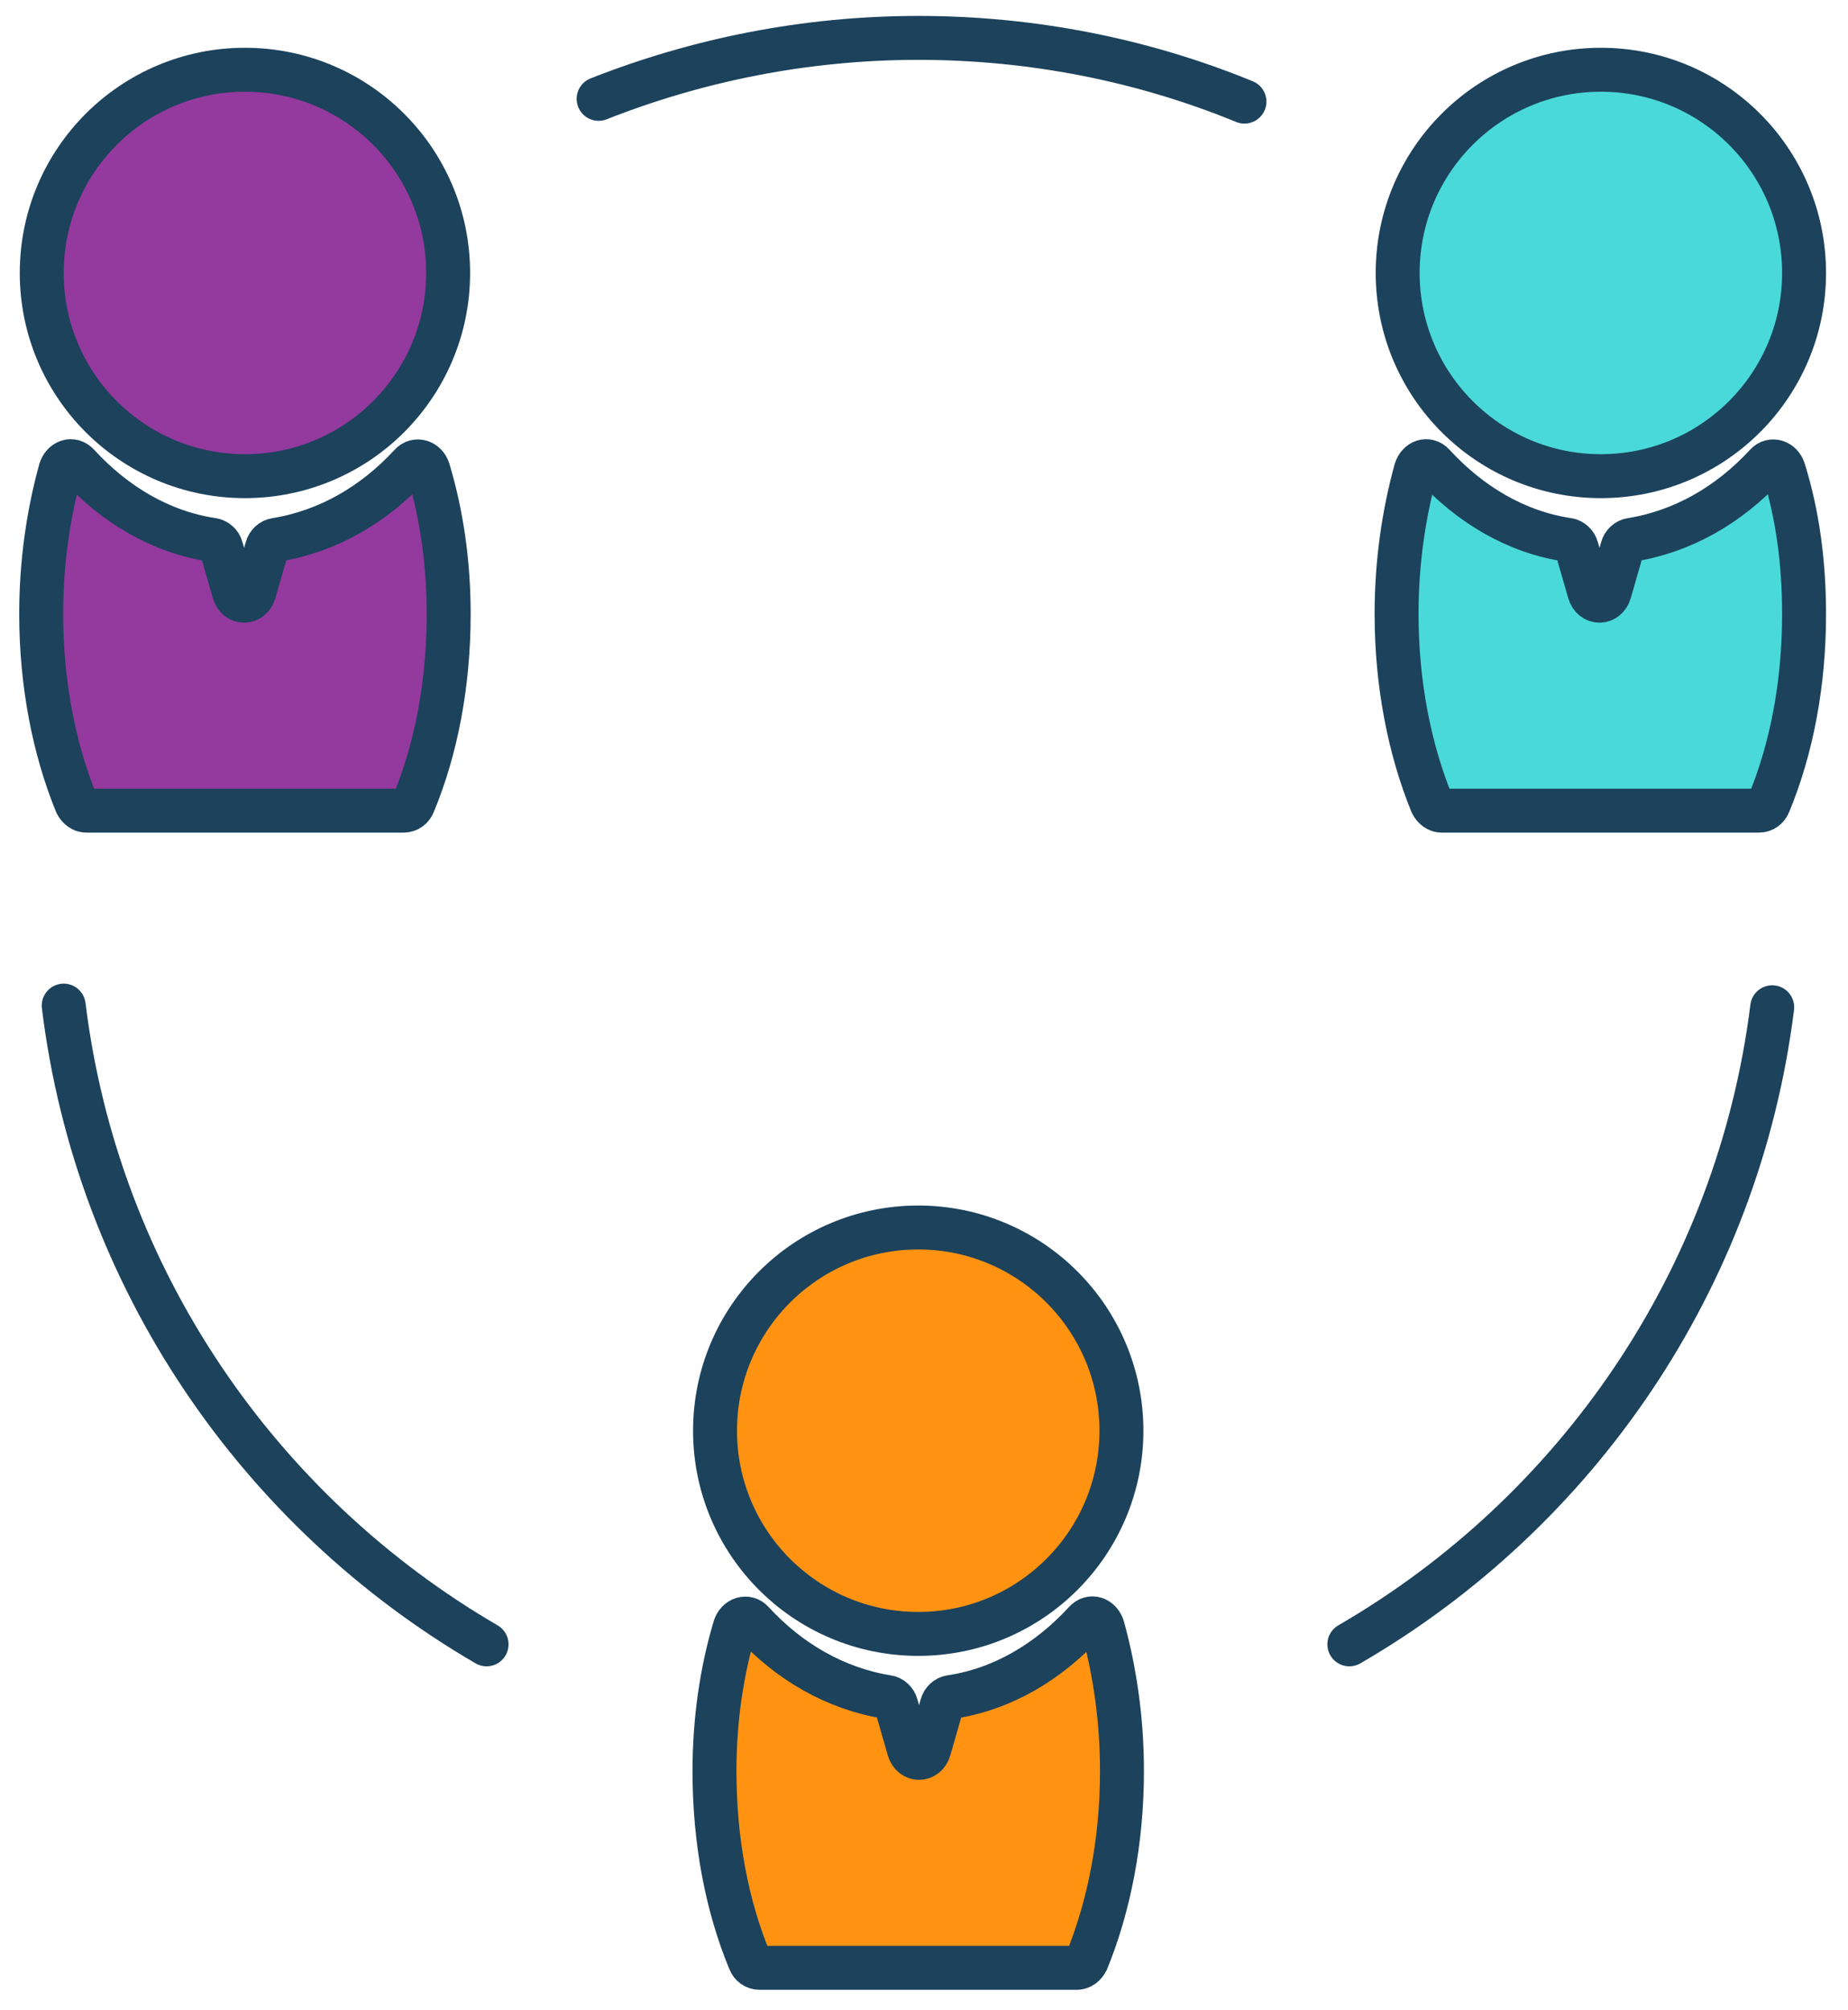 <?xml version="1.0" encoding="utf-8"?>
<!-- Generator: Adobe Illustrator 19.2.1, SVG Export Plug-In . SVG Version: 6.00 Build 0)  -->
<svg version="1.1" xmlns="http://www.w3.org/2000/svg" xmlns:xlink="http://www.w3.org/1999/xlink" x="0px" y="0px"
	 viewBox="0 0 336.5 366" style="enable-background:new 0 0 336.5 366;" xml:space="preserve">
<style type="text/css">
	.st0{fill:#FFD34E;stroke:#1C425C;stroke-width:8;stroke-linecap:round;stroke-linejoin:round;stroke-miterlimit:10;}
	.st1{fill:#FFFAD5;stroke:#1C425C;stroke-width:8;stroke-linecap:round;stroke-linejoin:round;stroke-miterlimit:10;}
	.st2{fill:#DB9E36;stroke:#1C425C;stroke-width:8;stroke-linecap:round;stroke-linejoin:round;stroke-miterlimit:10;}
	.st3{fill:#BD4932;stroke:#1C425C;stroke-width:8;stroke-linecap:round;stroke-linejoin:round;stroke-miterlimit:10;}
	.st4{fill:none;stroke:#1C425C;stroke-width:8;stroke-linecap:round;stroke-linejoin:round;stroke-miterlimit:10;}
	.st5{fill:#C9DE55;stroke:#1C425C;stroke-width:8;stroke-linecap:round;stroke-linejoin:round;stroke-miterlimit:10;}
	.st6{fill:#A6D3EB;stroke:#1C425C;stroke-width:8;stroke-linecap:round;stroke-linejoin:round;stroke-miterlimit:10;}
	.st7{fill:#1C425C;}
	.st8{fill:none;stroke:#FF530D;stroke-width:8;stroke-linejoin:round;}
	.st9{fill:none;stroke:#FF530D;stroke-width:8;stroke-linejoin:round;stroke-dasharray:20.166,20.166;}
	.st10{fill:none;stroke:#FF530D;stroke-width:8;stroke-linejoin:round;stroke-dasharray:18.026,18.026;}
	.st11{fill:#FF530D;stroke:#1C425C;stroke-width:8;stroke-linecap:round;stroke-linejoin:round;stroke-miterlimit:10;}
	.st12{fill:none;stroke:#1C425C;stroke-width:8;stroke-linecap:round;stroke-linejoin:round;}
	.st13{fill:none;stroke:#A6D3EB;stroke-width:8;stroke-linejoin:round;stroke-miterlimit:10;stroke-dasharray:8;}
	.st14{fill:none;stroke:#A6D3EB;stroke-width:8;stroke-linejoin:round;}
	.st15{fill:none;stroke:#A6D3EB;stroke-width:8;stroke-linejoin:round;stroke-dasharray:7.97,7.97;}
	.st16{fill:#A6D3EB;}
	.st17{fill:#BD4932;}
	.st18{fill:#FF530D;}
	.st19{fill:#DB9E36;}
	.st20{fill:#FFD34E;}
	.st21{fill:#FFFAD5;}
	.st22{fill:#C9DE55;}
	.st23{fill:#8E2800;}
	.st24{fill:#B64926;}
	.st25{fill:#FFF0A5;}
	.st26{fill:#A9CF54;}
	.st27{fill:#F1F7E5;}
	.st28{fill:#0078A4;}
	.st29{fill:#1C5379;}
	.st30{fill:#FF6F22;}
	.st31{fill:#FFF8A4;}
	.st32{fill:#96CA2D;}
	.st33{fill:#F24C27;}
	.st34{fill:#7FC6BC;}
	.st35{fill:#037E8C;}
	.st36{fill:#024959;}
	.st37{fill:#404040;}
	.st38{fill:#F48E36;}
	.st39{fill:#F4A23E;}
	.st40{fill:#94399E;}
	.st41{fill:#4CBBF3;}
	.st42{fill:#265CC9;}
	.st43{fill:#002A4A;}
	.st44{fill:#F5A503;}
	.st45{fill:#E9F1DF;}
	.st46{fill:#4AD9D9;}
	.st47{fill:#36B1BF;}
	.st48{fill:#17607D;}
	.st49{fill:#FFF1CE;}
	.st50{fill:#FF9311;}
	.st51{fill:#D64700;}
	.st52{fill:#4AD9D9;stroke:#1C425C;stroke-width:8;stroke-linecap:round;stroke-linejoin:round;stroke-miterlimit:10;}
	.st53{fill:#FF9311;stroke:#1C425C;stroke-width:8;stroke-linecap:round;stroke-linejoin:round;stroke-miterlimit:10;}
	.st54{fill:#94399E;stroke:#1C425C;stroke-width:8;stroke-linecap:round;stroke-linejoin:round;stroke-miterlimit:10;}
	.st55{fill:#F48E36;stroke:#1C425C;stroke-width:8;stroke-linecap:round;stroke-linejoin:round;stroke-miterlimit:10;}
	.st56{fill:#36B1BF;stroke:#1C425C;stroke-width:8;stroke-linecap:round;stroke-linejoin:round;stroke-miterlimit:10;}
	.st57{fill:#FFF1CE;stroke:#1C425C;stroke-width:8;stroke-linecap:round;stroke-linejoin:round;stroke-miterlimit:10;}
	.st58{fill:none;stroke:#7F3F98;stroke-width:8;stroke-linejoin:round;}
	.st59{fill:none;stroke:#7F3F98;stroke-width:8;stroke-linejoin:round;stroke-dasharray:20.166,20.166;}
	.st60{fill:none;stroke:#7F3F98;stroke-width:8;stroke-linejoin:round;stroke-dasharray:18.026,18.026;}
	.st61{fill:none;stroke:#94399E;stroke-width:8;stroke-linejoin:round;stroke-miterlimit:10;stroke-dasharray:8;}
	.st62{fill:none;stroke:#94399E;stroke-width:8;stroke-linejoin:round;}
	.st63{fill:none;stroke:#94399E;stroke-width:8;stroke-linejoin:round;stroke-dasharray:7.97,7.97;}
	.st64{fill:#D64700;stroke:#1C425C;stroke-width:8;stroke-linecap:round;stroke-linejoin:round;stroke-miterlimit:10;}
	.st65{clip-path:url(#SVGID_2_);}
	.st66{fill:#FFFFFF;stroke:#1C425C;stroke-width:8;stroke-linecap:round;stroke-linejoin:round;stroke-miterlimit:10;}
</style>
<g id="Layer_1">
</g>
<g id="Revised_color_icons">
	<path class="st4" d="M226.6,18.5C208.3,11,188.2,6.9,167.2,6.9c-20.5,0-40.2,4-58.2,11.1"/>
	<path class="st4" d="M11.6,183.1L11.6,183.1c6.1,49.7,35.6,92.2,77,116.3"/>
	<path class="st4" d="M322.7,183.4L322.7,183.4c-6.2,49.6-35.6,92-77,116"/>
	<g>
		<g>
			<circle class="st54" cx="44.6" cy="49.7" r="37"/>
			<path class="st54" d="M81.7,111.8c0,12.8-2.3,24.6-6.4,34.5c-0.3,0.8-1,1.3-1.8,1.3H15.7c-0.7,0-1.4-0.5-1.8-1.3
				c-4-9.8-6.4-21.7-6.4-34.5c0-9.4,1.3-18.2,3.5-26.2c0.5-1.6,2.1-2.2,3.2-1c6.7,7.3,15.1,12.3,24.5,13.7c0.7,0.1,1.4,0.7,1.6,1.5
				l2.3,8c0.6,2.1,3.1,2.1,3.7,0l2.3-8c0.2-0.8,0.9-1.4,1.6-1.5c9.4-1.5,17.9-6.4,24.6-13.7c1-1.1,2.7-0.6,3.2,1
				C80.4,93.6,81.7,102.4,81.7,111.8z"/>
		</g>
	</g>
	<g>
		<g>
			<circle class="st52" cx="291.5" cy="49.7" r="37"/>
			<path class="st52" d="M328.5,111.8c0,12.8-2.3,24.6-6.4,34.5c-0.3,0.8-1,1.3-1.8,1.3h-57.8c-0.7,0-1.4-0.5-1.8-1.3
				c-4-9.8-6.4-21.7-6.4-34.5c0-9.4,1.3-18.2,3.5-26.2c0.5-1.6,2.1-2.2,3.2-1c6.7,7.3,15.1,12.3,24.5,13.7c0.7,0.1,1.4,0.7,1.6,1.5
				l2.3,8c0.6,2.1,3.1,2.1,3.7,0l2.3-8c0.2-0.8,0.9-1.4,1.6-1.5c9.4-1.5,17.9-6.4,24.6-13.7c1-1.1,2.7-0.6,3.2,1
				C327.3,93.6,328.5,102.4,328.5,111.8z"/>
		</g>
	</g>
	<g>
		<g>
			<circle class="st53" cx="167.2" cy="260.5" r="37"/>
			<path class="st53" d="M130.1,322.5c0,12.8,2.3,24.6,6.4,34.5c0.3,0.8,1,1.3,1.8,1.3h57.8c0.7,0,1.4-0.5,1.8-1.3
				c4-9.8,6.4-21.7,6.4-34.5c0-9.4-1.3-18.2-3.5-26.2c-0.5-1.6-2.1-2.2-3.2-1c-6.7,7.3-15.1,12.3-24.5,13.7
				c-0.7,0.1-1.4,0.7-1.6,1.5l-2.3,8c-0.6,2.1-3.1,2.1-3.7,0l-2.3-8c-0.2-0.8-0.9-1.4-1.6-1.5c-9.4-1.5-17.9-6.4-24.6-13.7
				c-1-1.1-2.7-0.6-3.2,1C131.4,304.3,130.1,313.2,130.1,322.5z"/>
		</g>
	</g>
</g>
</svg>
